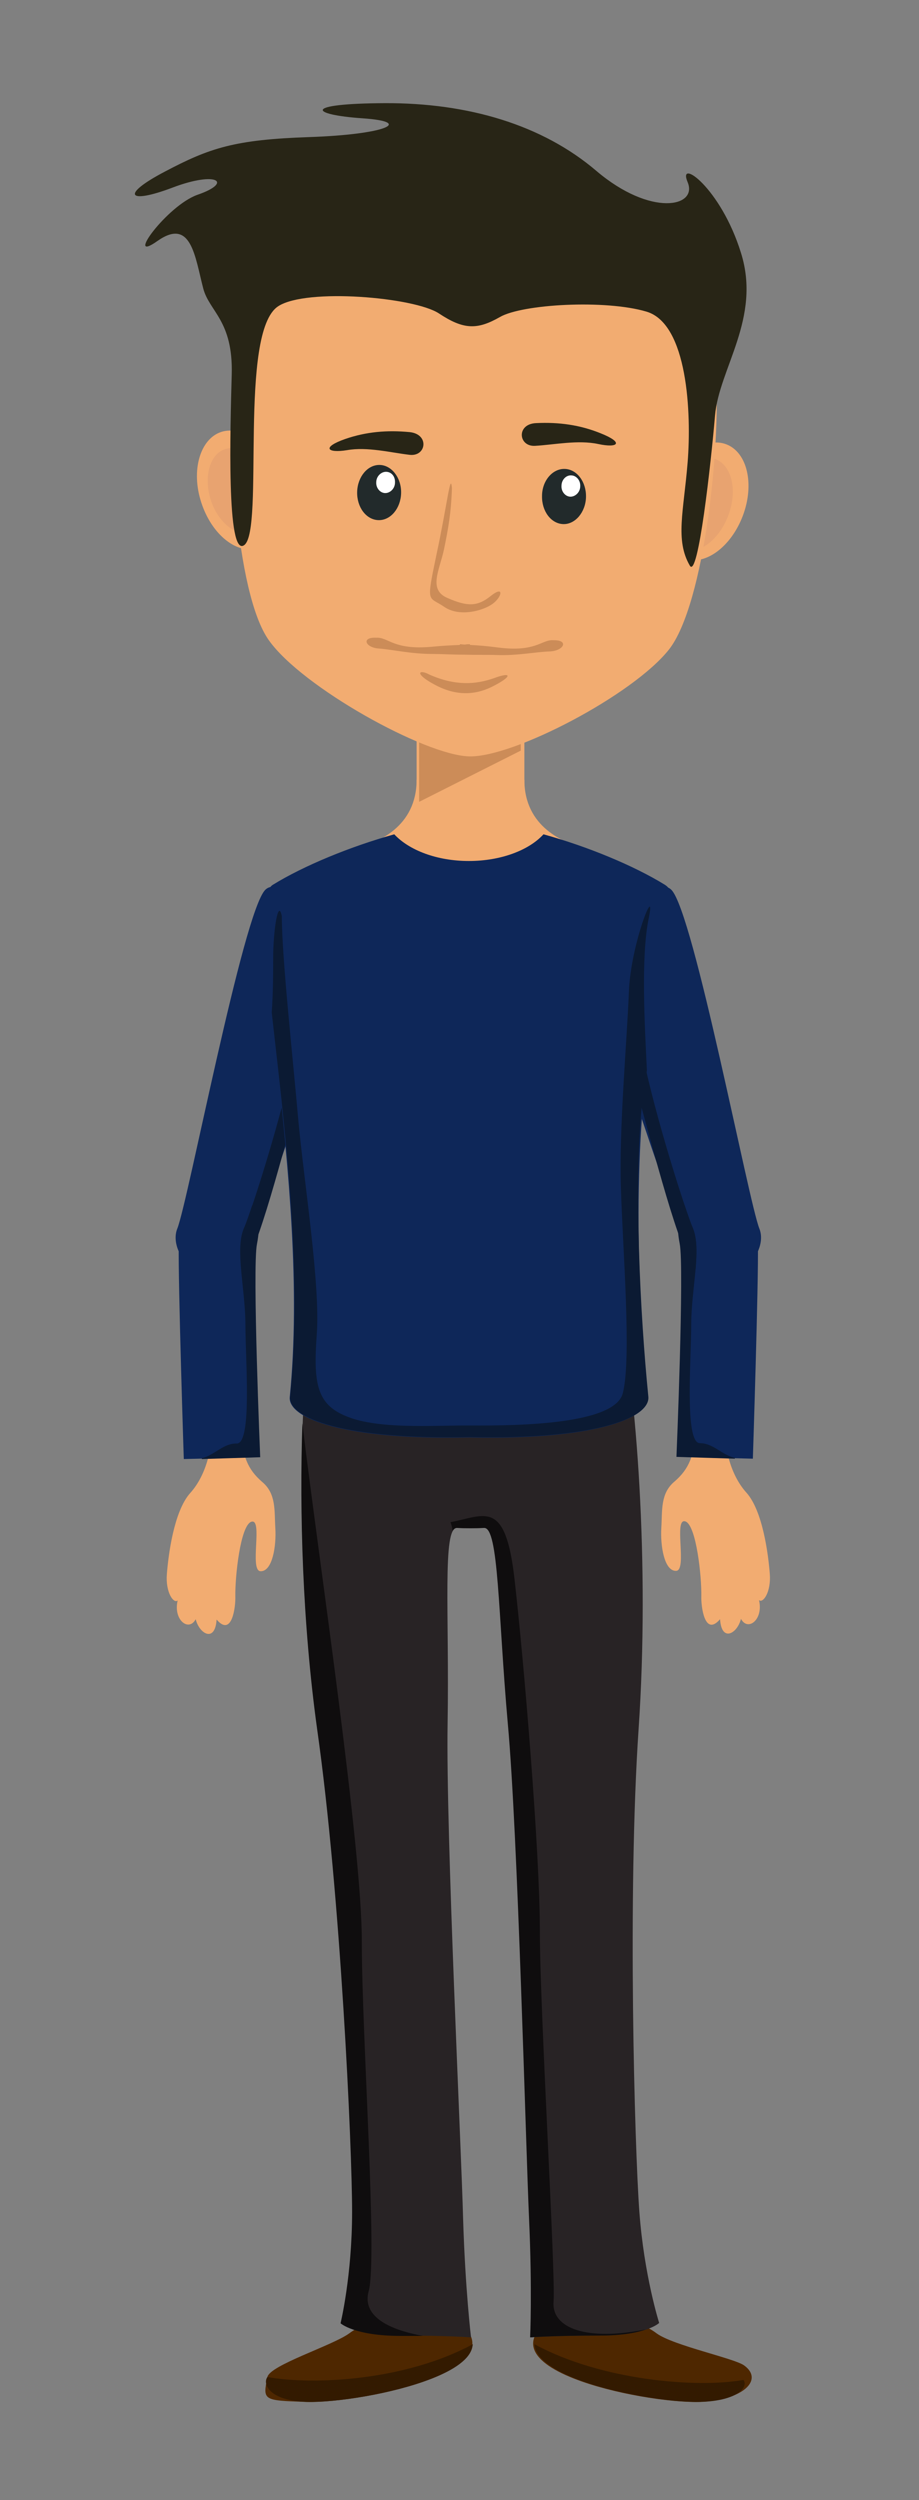 <?xml version="1.0" encoding="utf-8"?>
<!-- Generator: Adobe Illustrator 18.0.0, SVG Export Plug-In . SVG Version: 6.00 Build 0)  -->
<!DOCTYPE svg PUBLIC "-//W3C//DTD SVG 1.1//EN" "http://www.w3.org/Graphics/SVG/1.1/DTD/svg11.dtd">
<svg version="1.1" xmlns="http://www.w3.org/2000/svg" xmlns:xlink="http://www.w3.org/1999/xlink" x="0px" y="0px"
	 viewBox="0 0 255 693.1" enable-background="new 0 0 255 693.1" xml:space="preserve">
<rect x="0" y="0" width="255" height="693.1" fill="#808080" stroke="none"/>
<g id="Background">
</g>
<g id="Calque_3">
</g>
<g id="Objects">
	<g>
		<path fill-rule="evenodd" clip-rule="evenodd" fill="#4E2700" d="M182.2,646.9c4.7,3.4,21.6,6.9,24.3,8.9c5.5,4-0.3,9.7-12.6,10.1
			c-7.9,0.2-23.8-2.2-34.7-6.5c-6.1-2.4-10.6-5.4-11.2-8.9C146.5,640.9,172,639.1,182.2,646.9z"/>
		<path fill-rule="evenodd" clip-rule="evenodd" fill="#331A00" d="M206.3,659.8c1.4,1.9-1.5,5.8-12,6.1c-7.9,0.2-23.8-2.2-34.7-6.5
			c-6.1-2.4-10.6-5.4-11.2-8.9c0-0.2-0.1-0.4-0.1-0.6C166.9,660,193.4,662.1,206.3,659.8z"/>
		<path fill-rule="evenodd" clip-rule="evenodd" fill="#4E2700" d="M96.9,646.9c-4.7,3.4-22,8.8-22.7,12.1
			c-1.3,6.5-1.3,6.5,10.9,6.9c7.9,0.2,23.8-2.2,34.7-6.5c6.1-2.4,10.6-5.4,11.2-8.9C132.6,640.9,107.2,639.1,96.9,646.9z"/>
		<path fill-rule="evenodd" clip-rule="evenodd" fill="#331A00" d="M74.2,659c-1.4,1.9,0.5,6.6,11,6.9c7.9,0.2,23.8-2.2,34.7-6.5
			c6.1-2.4,10.6-5.4,11.2-8.9c0-0.2,0.1-0.4,0.1-0.6C112.5,660,87.1,661.3,74.2,659z"/>
		<path fill-rule="evenodd" clip-rule="evenodd" fill="#0E2759" d="M73.6,246.7c-6.2,6.3-21.4,86.4-24.4,93.9
			c-3,7.5,9.1,19.3,16.4,10.1c7.4-9.2,19.8-54.8,26.5-68.3C98.8,268.9,79.7,240.6,73.6,246.7z"/>
		<path fill-rule="evenodd" clip-rule="evenodd" fill="#F2AC71" d="M58.6,394.5c0.6,6.1-1.2,14.3-5.8,19.4
			c-4.6,5.1-6.1,17.4-6.5,22.5c-0.4,5.1,1.9,8.3,3,7.3c-1.3,5.4,3.1,8.8,5,5.2c1,4.1,5.4,6.6,5.8,0.1c4.3,5,5.3-3.6,5.2-6.4
			c-0.1-5.5,1.4-19.6,4.4-20.7c3.4-1.2-0.6,13.6,2.6,13.7c3.3,0.1,4.4-7,4.1-11.9c-0.3-4.9,0.3-9.6-3.7-12.9
			c-3.9-3.4-5.6-7.1-5.9-15.1C66.5,387.7,57.9,388.4,58.6,394.5z"/>
		<path fill-rule="evenodd" clip-rule="evenodd" fill="#0E2759" d="M49.6,345.2c-0.2,10.2,1.4,59.3,1.4,59.3l20-0.5
			c0,0-2.7-52.7-1.1-59.1C74.8,324.7,49.9,332.5,49.6,345.2z"/>
		<path fill-rule="evenodd" clip-rule="evenodd" fill="#0B1A33" d="M56,404.3l0,0.2l16.2-0.5c0,0-2.2-52.7-0.9-59.1
			c1.1-5.6,0.3-9-1.3-10.8c-1,3-1.8,5.3-2.4,6.6c-2.4,5.8,0.5,16.9,0.5,26.6c0,9.7,1.9,32.9-2.4,32.9C62,400.1,59.7,403.3,56,404.3z
			"/>
		<path fill-rule="evenodd" clip-rule="evenodd" fill="#0B1A33" d="M67,352c0.3-0.4,0.7-0.8,1-1.3c4.6-7.1,11.7-35.9,17.1-54.9
			c-1-1.3-2.2-2.5-3.4-3.6c-3.4,16.9-11.6,42.6-14,48.4C66.5,343.4,66.6,347.5,67,352z"/>
		<path fill-rule="evenodd" clip-rule="evenodd" fill="#F2AC71" d="M115.6,216.2c0,13-10.8,17.6-17.4,19.1
			c-6.6,1.6,37.1,36.3,37.1,34.3c0-1.9-3.1-63.2-3.1-63.2S122.6,207.3,115.6,216.2z"/>
		<path fill-rule="evenodd" clip-rule="evenodd" fill="#F2AC71" d="M145.5,216.2c0,13,10.8,17.6,17.4,19.1
			c6.6,1.6-37.1,36.3-37.1,34.3c0-1.9,3.1-63.2,3.1-63.2S138.6,207.3,145.5,216.2z"/>
		<rect x="115.6" y="154.9" fill-rule="evenodd" clip-rule="evenodd" fill="#F2AC71" width="29.9" height="91.6"/>
		<polygon fill-rule="evenodd" clip-rule="evenodd" fill="#CC8C58" points="116.3,191.4 144.5,191.4 144.5,208.1 116.3,222.3 		"/>
		<path fill-rule="evenodd" clip-rule="evenodd" fill="#CC8C58" d="M119.6,187.1c7.3,3,13,2.5,18,0.5c5-2,5.1-0.5-0.8,2.5
			c-5,2.6-10.2,2.6-15.9-0.4C115.3,186.7,116.9,185.6,119.6,187.1z"/>
		<path fill-rule="evenodd" clip-rule="evenodd" fill="#282325" d="M86.5,361.2c-3.2,24.3-4.8,72.5,1.6,118.1
			c6.5,45.6,9.7,116,9.7,133.8c0,17.7-3.2,30.9-3.2,30.9s3.8,3.5,16.7,3.5c12.9,0,19.4,0.5,19.4,0.5s-1.6-13.2-2.2-32.9
			c-0.5-19.8-4.8-106.9-4.3-137.3c0.5-30.4-1.5-54.4,2.6-54.2c2.3,0.1,5.2,0.1,7.6,0c4.1-0.3,3.9,23.8,6.6,54.2
			c2.8,30.4,5,117.5,5.9,137.3c0.9,19.8,0.3,32.9,0.3,32.9s6.4-0.5,19.3-0.5c12.9,0,16.4-3.5,16.4-3.5s-4.2-13.2-5.5-30.9
			c-1.3-17.7-3.3-88.2-0.2-133.8c3.1-45.6-0.6-93.8-5.6-118.1C168,362.9,90,362.8,86.5,361.2z"/>
		<path fill-rule="evenodd" clip-rule="evenodd" fill="#0E2759" d="M75.7,245.3c-9,5.5,10.7,81.9,4.7,142c-0.6,6,15.4,12,49.7,11.2
			c34.3,0.8,50.3-5.2,49.7-11.2c-10.3-103.6,13.7-136.4,4.7-142c-8.6-5.3-21.4-10.6-33.7-14c-4,4.4-11.8,7.4-20.7,7.4
			c-8.9,0-16.6-3-20.7-7.4C97.2,234.7,84.3,240,75.7,245.3z"/>
		<path fill-rule="evenodd" clip-rule="evenodd" fill="#0E2759" d="M186.3,246.7c6.2,6.3,21.4,86.4,24.4,93.9
			c3,7.5-9.1,19.3-16.4,10.1c-7.4-9.2-19.8-54.8-26.5-68.3C161.1,268.8,180.3,240.6,186.3,246.7z"/>
		<path fill-rule="evenodd" clip-rule="evenodd" fill="#F2AC71" d="M201.3,394.4c-0.6,6.1,1.2,14.3,5.8,19.4
			c4.6,5.1,6.1,17.4,6.5,22.5c0.4,5.1-1.9,8.3-3,7.3c1.3,5.4-3.1,8.8-5,5.2c-1,4.1-5.4,6.6-5.8,0.1c-4.3,5-5.3-3.6-5.2-6.4
			c0.1-5.5-1.4-19.6-4.4-20.7c-3.4-1.2,0.6,13.6-2.6,13.7c-3.3,0.1-4.4-7-4.1-11.9c0.3-4.9-0.3-9.6,3.7-12.9
			c3.9-3.4,5.6-7.1,5.9-15.1C193.4,387.7,202,388.3,201.3,394.4z"/>
		<path fill-rule="evenodd" clip-rule="evenodd" fill="#0E2759" d="M210.3,345.1c0.2,10.2-1.4,59.3-1.4,59.3l-20-0.5
			c0,0,2.7-52.7,1.1-59.1C185.1,324.7,210,332.5,210.3,345.1z"/>
		<path fill-rule="evenodd" clip-rule="evenodd" fill="#0B1A33" d="M75.4,280.7c3.2,28.9,8.8,70.6,5.1,106.5
			c-0.6,6,15.4,12,49.7,11.2c34.3,0.8,50.3-5.2,49.7-11.2c-2.3-23-4-57.8-1.8-80.7c0.3-3.3,1-6.7,1.4-9.8
			c-0.6-12.2-1.7-31.5,0.5-42.1c2.2-10.6-5,7-5.5,20.4c-0.5,13.4-2.8,38-2.2,54.7c0.5,16.7,3,47.1,0.5,56.6
			c-2.5,9.5-34.8,8.9-43.9,8.9c-9.1,0-23.8,1-32.4-2.4c-8.6-3.3-9.6-9.1-8.6-22.9c1-13.8-3.5-42-5.1-59.1
			c-1.5-17.2-4.6-45.3-4.6-56.8c-1-5.1-2.4,4-2.4,11.7C75.8,269.3,75.8,275,75.4,280.7z"/>
		<path fill-rule="evenodd" clip-rule="evenodd" fill="#0B1A33" d="M203.9,404.2l0,0.2l-16.2-0.5c0,0,2.2-52.7,0.9-59.1
			c-1.1-5.6-0.3-9,1.3-10.8c1,3,1.8,5.3,2.4,6.6c2.4,5.8-0.5,16.9-0.5,26.6c0,9.7-1.9,32.9,2.4,32.9
			C197.9,400.1,200.2,403.3,203.9,404.2z"/>
		<path fill-rule="evenodd" clip-rule="evenodd" fill="#0B1A33" d="M193,352c-0.3-0.4-0.7-0.8-1-1.3c-4.6-7.1-11.7-35.9-17.1-54.9
			c1-1.3,2.2-2.5,3.4-3.6c3.4,16.9,11.6,42.6,14,48.4C193.4,343.4,193.4,347.4,193,352z"/>
		<g>
			<path fill-rule="evenodd" clip-rule="evenodd" fill="#0F0D0E" d="M83.9,394.6c-0.8,24.5,0,55.2,4.1,84.8
				c6.5,45.6,9.7,116,9.7,133.8c0,17.7-3.2,30.9-3.2,30.9s3.8,3.5,16.7,3.5c2.3,0,4.3,0,6.2,0c-10.5-1.9-16.9-5.9-15.1-12.4
				c2.5-9-1.9-70.5-1.9-96.7C100.5,512.2,88.4,432.2,83.9,394.6L83.9,394.6z"/>
			<path fill-rule="evenodd" clip-rule="evenodd" fill="#0F0D0E" d="M125.6,424.4c0.3-0.5,0.7-0.8,1.1-0.8c2.3,0.1,5.2,0.1,7.6,0
				c4.1-0.3,3.9,23.8,6.6,54.2c2.8,30.4,5,117.5,5.9,137.3c0.9,19.8,0.3,32.9,0.3,32.9s6.4-0.5,19.3-0.5c6.3,0,10.3-0.8,12.8-1.7
				c-16.4,3.3-26.2-0.3-25.6-7.7c0.6-7.8-3.8-80.6-3.8-102.7c0-22.1-4.4-74.6-7-97.3c-2.5-22.7-8.2-17.9-17.8-16.1
				C125.3,422.8,125.5,423.6,125.6,424.4z"/>
		</g>
		<path fill-rule="evenodd" clip-rule="evenodd" fill="#F2AC71" d="M61.9,119.6c6.1-1.5,13,4.6,15.6,13.6c2.6,9-0.3,17.4-6.3,18.9
			c-6.1,1.5-13-4.6-15.6-13.6C53,129.6,55.9,121.1,61.9,119.6z"/>
		<path fill-rule="evenodd" clip-rule="evenodd" fill="#F2AC71" d="M201,123c-6-1.8-13.2,4-16.2,12.8c-3,8.8-0.6,17.4,5.4,19.2
			c6,1.8,13.2-4,16.2-12.8C209.4,133.4,207,124.8,201,123z"/>
		<path fill-rule="evenodd" clip-rule="evenodd" fill="#E8A370" d="M198,127.1c-4.7-1.4-10.5,3.1-12.9,10.2
			c-2.4,7-0.4,13.8,4.3,15.2c4.7,1.4,10.5-3.1,12.9-10.2C204.7,135.3,202.8,128.5,198,127.1z"/>
		<path fill-rule="evenodd" clip-rule="evenodd" fill="#E8A370" d="M62.9,124.4c4.3-1.1,9.4,3.3,11.2,9.7c1.8,6.4-0.2,12.5-4.6,13.6
			c-4.3,1.1-9.4-3.3-11.2-9.7C56.5,131.5,58.5,125.4,62.9,124.4z"/>
		<path fill-rule="evenodd" clip-rule="evenodd" fill="#F2AC71" d="M130.2,209.7c-12.3-0.3-46.4-19.2-55.6-32.2
			c-9.3-13-11.9-58.8-9.1-78.8c2.8-20,26.4-56.8,67.9-55.8c41.4,1,63.3,38.9,65.1,59c1.8,20.1-3,65.7-12.9,78.2
			C175.6,192.7,142.5,210,130.2,209.7z"/>
		<path fill-rule="evenodd" clip-rule="evenodd" fill="#CC8C58" d="M125.4,135.3c-0.2,6.7-1,11.2-2.2,17c-1.2,5.7-4.5,11.2,1,13.5
			c5.5,2.4,8.3,2.4,12-0.6c3.8-3,3.1,0.3,0.5,2.2c-2.6,1.9-9.2,3.8-13.5,0.8c-4.4-3-5-0.5-2.1-14.4
			C124.1,139.9,125,130.6,125.4,135.3z"/>
		<path fill-rule="evenodd" clip-rule="evenodd" fill="#CC8C58" d="M119.1,187c7.2,3.2,12.9,2.8,18,1c5.1-1.9,5.1-0.4-0.8,2.5
			c-5,2.4-10.3,2.3-15.9-0.8C114.7,186.6,116.4,185.5,119.1,187z"/>
		<path fill-rule="evenodd" clip-rule="evenodd" fill="#222A2B" d="M156.7,130c3.4,0.1,6,3.6,5.9,7.8c-0.1,4.2-3,7.6-6.3,7.5
			c-3.4-0.1-6-3.6-5.9-7.8C150.4,133.3,153.3,129.9,156.7,130z"/>
		<path fill-rule="evenodd" clip-rule="evenodd" fill="#FFFFFF" d="M158.5,131.8c1.4,0,2.6,1.4,2.5,3c0,1.6-1.3,2.9-2.7,2.9
			c-1.4,0-2.6-1.4-2.5-3C155.8,133,157.1,131.7,158.5,131.8z"/>
		<path fill-rule="evenodd" clip-rule="evenodd" fill="#282516" d="M148.5,123.6c5.3-0.3,11.9-1.7,17.5-0.5c5.6,1.2,7.2-0.4,0.6-3
			c-5.7-2.3-11.5-3.1-17.8-2.8C143.2,117.5,143.8,123.9,148.5,123.6z"/>
		<path fill-rule="evenodd" clip-rule="evenodd" fill="#222A2B" d="M105.4,128.9c-3.4-0.1-6.2,3.3-6.3,7.5c-0.1,4.2,2.5,7.7,5.9,7.8
			c3.4,0.1,6.2-3.3,6.3-7.5C111.4,132.5,108.7,129,105.4,128.9z"/>
		<path fill-rule="evenodd" clip-rule="evenodd" fill="#FFFFFF" d="M107.1,130.8c-1.4,0-2.7,1.3-2.7,2.9c-0.1,1.6,1.1,3,2.5,3
			c1.4,0,2.7-1.3,2.7-2.9C109.7,132.1,108.6,130.8,107.1,130.8z"/>
		<path fill-rule="evenodd" clip-rule="evenodd" fill="#282516" d="M113.7,126.1c-5.2-0.6-11.8-2.3-17.4-1.3
			c-5.6,0.9-7.1-0.8-0.5-3.1c5.8-2,11.6-2.5,17.9-1.9C119.2,120.4,118.3,126.6,113.7,126.1z"/>
		<path fill-rule="evenodd" clip-rule="evenodd" fill="#CC8C58" d="M153.6,177.5c-3.3-0.3-4.7,3.4-15.5,2c-3-0.4-5.6-0.6-7.7-0.7
			c0-0.1,0-0.1,0-0.2c-0.4,0-0.9,0-1.4,0.1c-0.5,0-0.9-0.1-1.4-0.1c0,0.1,0,0.1,0,0.2c-2.2,0.1-4.7,0.2-7.7,0.5
			c-10.8,1-12.1-2.7-15.5-2.5c-4.3-0.2-3,2.8,0.8,3c3.8,0.3,8.9,1.5,14.7,1.5c2.4,0,5.7,0.2,9,0.2c3.3,0.1,6.6,0,9,0.1
			c5.8,0.2,10.9-0.9,14.7-1C156.5,180.4,157.9,177.4,153.6,177.5z"/>
		<path fill-rule="evenodd" clip-rule="evenodd" fill="#282516" d="M77.2,84.9c7.8-5.1,37.8-2.5,44.6,2c6.8,4.5,10.6,4.6,16.9,1
			c6.2-3.6,29.3-4.9,40.7-1.5c11.4,3.4,12.5,28.1,11.4,41.8c-1.1,13.6-3.5,21.5,0.6,28.6c2.3,4,5.9-28.6,7-41.6
			c1.1-13,12.9-27,7.2-45.1C200,52,187.9,43.6,190.8,50.5c2.9,6.9-10.2,9.7-25.3-3.1c-15-12.8-35.6-18.9-58.7-18.8
			c-23,0.1-20.8,3.2-6.2,4.2c14.6,1,6,4.5-14.7,5.2c-20.8,0.7-27.7,3-40.2,9.6c-12.4,6.5-10.2,9.1,2.2,4.4c12.4-4.7,16.8-1.4,6.9,2
			c-8.5,3-20.4,19.4-11.1,12.8c9.4-6.6,10.4,4.4,12.7,13.2c1.7,6.4,8.3,8.9,7.9,23.8c-0.4,14.9-1.5,51.1,3.5,47.3
			C73.4,146.8,66.1,92.1,77.2,84.9z"/>
	</g>
</g>
<g id="Calque_4">
</g>
</svg>
